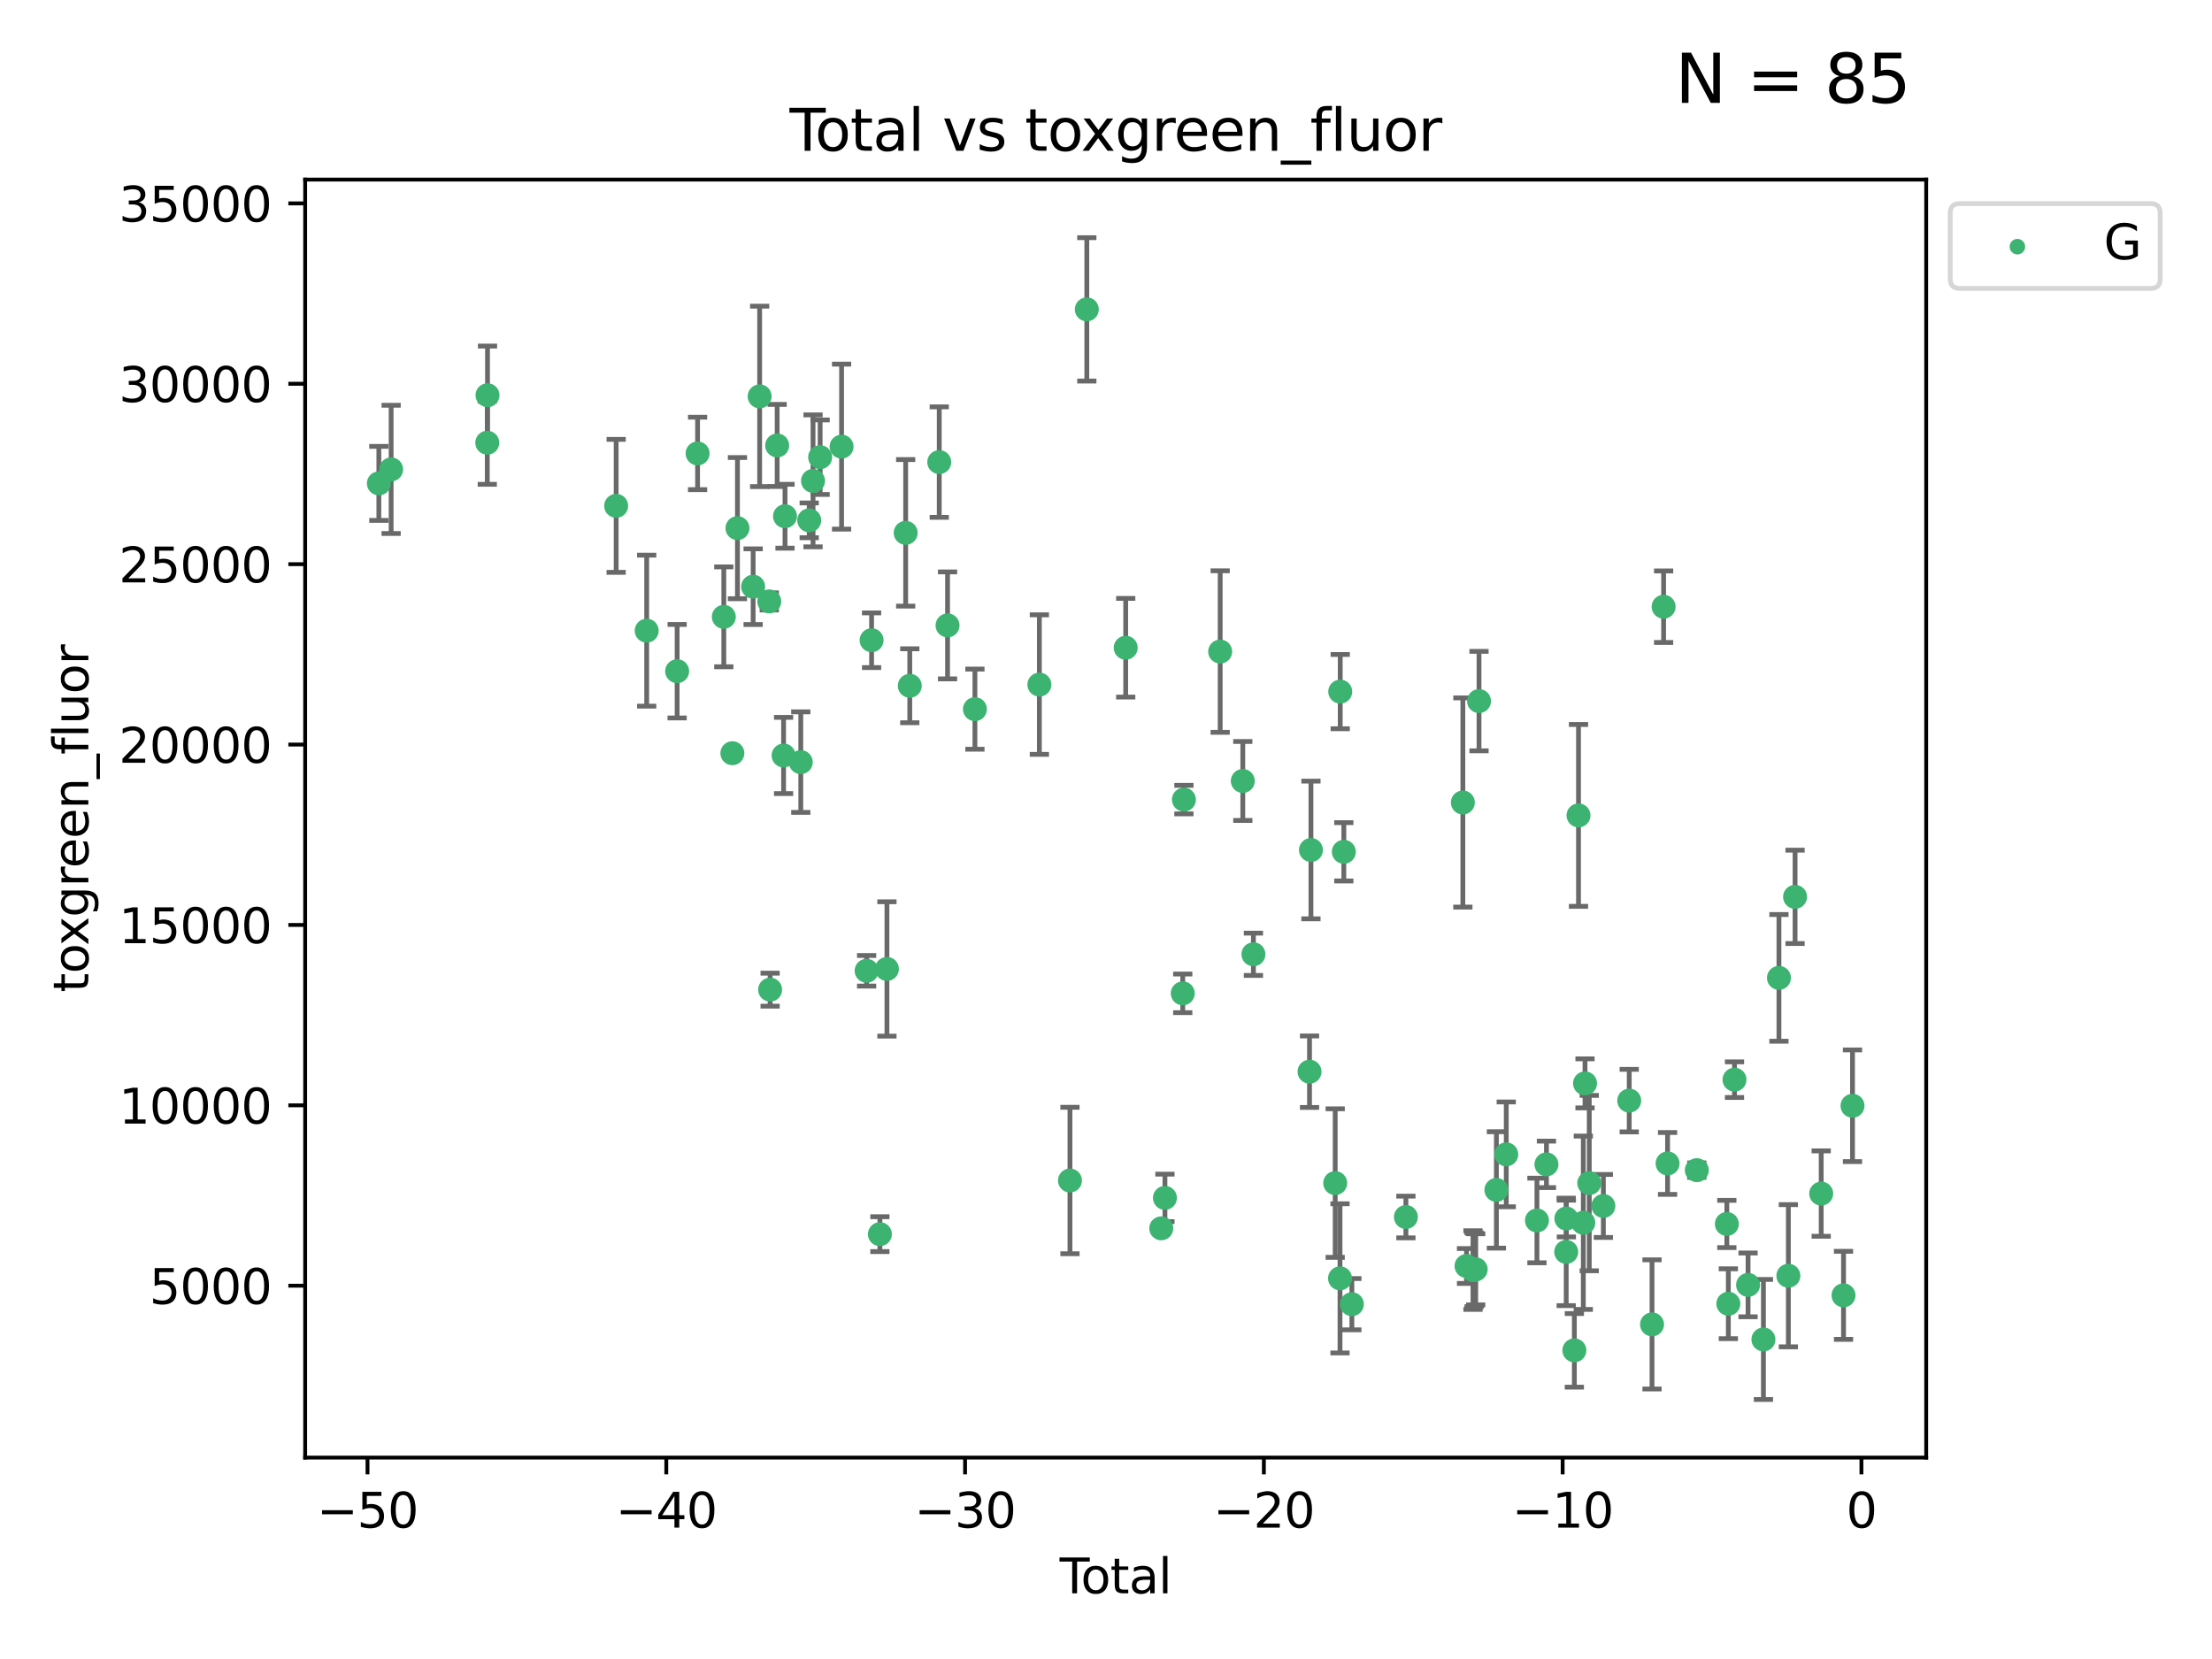 <?xml version="1.0" encoding="utf-8" standalone="no"?>
<!DOCTYPE svg PUBLIC "-//W3C//DTD SVG 1.1//EN"
  "http://www.w3.org/Graphics/SVG/1.1/DTD/svg11.dtd">
<svg xmlns:xlink="http://www.w3.org/1999/xlink" width="460.8pt" height="345.6pt" viewBox="0 0 460.8 345.6" xmlns="http://www.w3.org/2000/svg" version="1.1">
 <defs>
  <style type="text/css">*{stroke-linejoin: round; stroke-linecap: butt}</style>
 </defs>
 <g id="figure_1">
  <g id="patch_1">
   <path d="M 0 345.6 
L 460.8 345.6 
L 460.8 0 
L 0 0 
z
" style="fill: #ffffff"/>
  </g>
  <g id="axes_1">
   <g id="patch_2">
    <path d="M 63.571 303.64 
L 401.26 303.64 
L 401.26 37.411 
L 63.571 37.411 
z
" style="fill: #ffffff"/>
   </g>
   <g id="PathCollection_1">
    <defs>
     <path id="mc3a637df41" d="M 0 1.118 
C 0.297 1.118 0.581 1 0.791 0.791 
C 1 0.581 1.118 0.297 1.118 0 
C 1.118 -0.297 1 -0.581 0.791 -0.791 
C 0.581 -1 0.297 -1.118 0 -1.118 
C -0.297 -1.118 -0.581 -1 -0.791 -0.791 
C -1 -0.581 -1.118 -0.297 -1.118 0 
C -1.118 0.297 -1 0.581 -0.791 0.791 
C -0.581 1 -0.297 1.118 0 1.118 
z
" style="stroke: #3cb371"/>
    </defs>
    <g clip-path="url(#p426bea20bc)">
     <use xlink:href="#mc3a637df41" x="78.921" y="100.7" style="fill: #3cb371; stroke: #3cb371"/>
     <use xlink:href="#mc3a637df41" x="81.481" y="97.781" style="fill: #3cb371; stroke: #3cb371"/>
     <use xlink:href="#mc3a637df41" x="101.51" y="92.227" style="fill: #3cb371; stroke: #3cb371"/>
     <use xlink:href="#mc3a637df41" x="101.558" y="82.333" style="fill: #3cb371; stroke: #3cb371"/>
     <use xlink:href="#mc3a637df41" x="128.357" y="105.38" style="fill: #3cb371; stroke: #3cb371"/>
     <use xlink:href="#mc3a637df41" x="134.718" y="131.378" style="fill: #3cb371; stroke: #3cb371"/>
     <use xlink:href="#mc3a637df41" x="141.06" y="139.823" style="fill: #3cb371; stroke: #3cb371"/>
     <use xlink:href="#mc3a637df41" x="145.32" y="94.455" style="fill: #3cb371; stroke: #3cb371"/>
     <use xlink:href="#mc3a637df41" x="150.783" y="128.498" style="fill: #3cb371; stroke: #3cb371"/>
     <use xlink:href="#mc3a637df41" x="152.565" y="156.91" style="fill: #3cb371; stroke: #3cb371"/>
     <use xlink:href="#mc3a637df41" x="153.626" y="110.019" style="fill: #3cb371; stroke: #3cb371"/>
     <use xlink:href="#mc3a637df41" x="156.893" y="122.215" style="fill: #3cb371; stroke: #3cb371"/>
     <use xlink:href="#mc3a637df41" x="158.248" y="82.573" style="fill: #3cb371; stroke: #3cb371"/>
     <use xlink:href="#mc3a637df41" x="160.252" y="125.286" style="fill: #3cb371; stroke: #3cb371"/>
     <use xlink:href="#mc3a637df41" x="160.43" y="206.163" style="fill: #3cb371; stroke: #3cb371"/>
     <use xlink:href="#mc3a637df41" x="161.896" y="92.793" style="fill: #3cb371; stroke: #3cb371"/>
     <use xlink:href="#mc3a637df41" x="163.235" y="157.378" style="fill: #3cb371; stroke: #3cb371"/>
     <use xlink:href="#mc3a637df41" x="163.533" y="107.54" style="fill: #3cb371; stroke: #3cb371"/>
     <use xlink:href="#mc3a637df41" x="166.818" y="158.767" style="fill: #3cb371; stroke: #3cb371"/>
     <use xlink:href="#mc3a637df41" x="168.572" y="108.396" style="fill: #3cb371; stroke: #3cb371"/>
     <use xlink:href="#mc3a637df41" x="169.37" y="100.174" style="fill: #3cb371; stroke: #3cb371"/>
     <use xlink:href="#mc3a637df41" x="170.85" y="95.243" style="fill: #3cb371; stroke: #3cb371"/>
     <use xlink:href="#mc3a637df41" x="175.316" y="93.039" style="fill: #3cb371; stroke: #3cb371"/>
     <use xlink:href="#mc3a637df41" x="180.532" y="202.232" style="fill: #3cb371; stroke: #3cb371"/>
     <use xlink:href="#mc3a637df41" x="181.567" y="133.371" style="fill: #3cb371; stroke: #3cb371"/>
     <use xlink:href="#mc3a637df41" x="183.298" y="257.096" style="fill: #3cb371; stroke: #3cb371"/>
     <use xlink:href="#mc3a637df41" x="184.764" y="201.849" style="fill: #3cb371; stroke: #3cb371"/>
     <use xlink:href="#mc3a637df41" x="188.668" y="111.002" style="fill: #3cb371; stroke: #3cb371"/>
     <use xlink:href="#mc3a637df41" x="189.525" y="142.859" style="fill: #3cb371; stroke: #3cb371"/>
     <use xlink:href="#mc3a637df41" x="195.663" y="96.266" style="fill: #3cb371; stroke: #3cb371"/>
     <use xlink:href="#mc3a637df41" x="197.393" y="130.282" style="fill: #3cb371; stroke: #3cb371"/>
     <use xlink:href="#mc3a637df41" x="203.094" y="147.729" style="fill: #3cb371; stroke: #3cb371"/>
     <use xlink:href="#mc3a637df41" x="216.52" y="142.612" style="fill: #3cb371; stroke: #3cb371"/>
     <use xlink:href="#mc3a637df41" x="222.893" y="245.923" style="fill: #3cb371; stroke: #3cb371"/>
     <use xlink:href="#mc3a637df41" x="226.402" y="64.447" style="fill: #3cb371; stroke: #3cb371"/>
     <use xlink:href="#mc3a637df41" x="234.505" y="134.935" style="fill: #3cb371; stroke: #3cb371"/>
     <use xlink:href="#mc3a637df41" x="241.911" y="255.884" style="fill: #3cb371; stroke: #3cb371"/>
     <use xlink:href="#mc3a637df41" x="242.678" y="249.542" style="fill: #3cb371; stroke: #3cb371"/>
     <use xlink:href="#mc3a637df41" x="246.389" y="206.929" style="fill: #3cb371; stroke: #3cb371"/>
     <use xlink:href="#mc3a637df41" x="246.632" y="166.575" style="fill: #3cb371; stroke: #3cb371"/>
     <use xlink:href="#mc3a637df41" x="254.185" y="135.733" style="fill: #3cb371; stroke: #3cb371"/>
     <use xlink:href="#mc3a637df41" x="258.899" y="162.69" style="fill: #3cb371; stroke: #3cb371"/>
     <use xlink:href="#mc3a637df41" x="261.111" y="198.795" style="fill: #3cb371; stroke: #3cb371"/>
     <use xlink:href="#mc3a637df41" x="272.798" y="223.253" style="fill: #3cb371; stroke: #3cb371"/>
     <use xlink:href="#mc3a637df41" x="273.095" y="177.067" style="fill: #3cb371; stroke: #3cb371"/>
     <use xlink:href="#mc3a637df41" x="278.147" y="246.457" style="fill: #3cb371; stroke: #3cb371"/>
     <use xlink:href="#mc3a637df41" x="279.15" y="266.303" style="fill: #3cb371; stroke: #3cb371"/>
     <use xlink:href="#mc3a637df41" x="279.196" y="144.076" style="fill: #3cb371; stroke: #3cb371"/>
     <use xlink:href="#mc3a637df41" x="279.944" y="177.449" style="fill: #3cb371; stroke: #3cb371"/>
     <use xlink:href="#mc3a637df41" x="281.619" y="271.686" style="fill: #3cb371; stroke: #3cb371"/>
     <use xlink:href="#mc3a637df41" x="292.874" y="253.526" style="fill: #3cb371; stroke: #3cb371"/>
     <use xlink:href="#mc3a637df41" x="304.74" y="167.176" style="fill: #3cb371; stroke: #3cb371"/>
     <use xlink:href="#mc3a637df41" x="305.503" y="263.729" style="fill: #3cb371; stroke: #3cb371"/>
     <use xlink:href="#mc3a637df41" x="306.852" y="264.582" style="fill: #3cb371; stroke: #3cb371"/>
     <use xlink:href="#mc3a637df41" x="307.081" y="264.525" style="fill: #3cb371; stroke: #3cb371"/>
     <use xlink:href="#mc3a637df41" x="307.414" y="264.428" style="fill: #3cb371; stroke: #3cb371"/>
     <use xlink:href="#mc3a637df41" x="308.106" y="146.05" style="fill: #3cb371; stroke: #3cb371"/>
     <use xlink:href="#mc3a637df41" x="311.728" y="247.883" style="fill: #3cb371; stroke: #3cb371"/>
     <use xlink:href="#mc3a637df41" x="313.781" y="240.479" style="fill: #3cb371; stroke: #3cb371"/>
     <use xlink:href="#mc3a637df41" x="320.174" y="254.245" style="fill: #3cb371; stroke: #3cb371"/>
     <use xlink:href="#mc3a637df41" x="322.154" y="242.561" style="fill: #3cb371; stroke: #3cb371"/>
     <use xlink:href="#mc3a637df41" x="326.27" y="260.797" style="fill: #3cb371; stroke: #3cb371"/>
     <use xlink:href="#mc3a637df41" x="326.302" y="253.839" style="fill: #3cb371; stroke: #3cb371"/>
     <use xlink:href="#mc3a637df41" x="327.966" y="281.303" style="fill: #3cb371; stroke: #3cb371"/>
     <use xlink:href="#mc3a637df41" x="328.832" y="169.864" style="fill: #3cb371; stroke: #3cb371"/>
     <use xlink:href="#mc3a637df41" x="329.833" y="254.72" style="fill: #3cb371; stroke: #3cb371"/>
     <use xlink:href="#mc3a637df41" x="330.188" y="225.686" style="fill: #3cb371; stroke: #3cb371"/>
     <use xlink:href="#mc3a637df41" x="331.07" y="246.461" style="fill: #3cb371; stroke: #3cb371"/>
     <use xlink:href="#mc3a637df41" x="334.01" y="251.224" style="fill: #3cb371; stroke: #3cb371"/>
     <use xlink:href="#mc3a637df41" x="339.397" y="229.278" style="fill: #3cb371; stroke: #3cb371"/>
     <use xlink:href="#mc3a637df41" x="344.148" y="275.895" style="fill: #3cb371; stroke: #3cb371"/>
     <use xlink:href="#mc3a637df41" x="346.561" y="126.389" style="fill: #3cb371; stroke: #3cb371"/>
     <use xlink:href="#mc3a637df41" x="347.385" y="242.365" style="fill: #3cb371; stroke: #3cb371"/>
     <use xlink:href="#mc3a637df41" x="353.478" y="243.763" style="fill: #3cb371; stroke: #3cb371"/>
     <use xlink:href="#mc3a637df41" x="359.732" y="254.974" style="fill: #3cb371; stroke: #3cb371"/>
     <use xlink:href="#mc3a637df41" x="360.045" y="271.592" style="fill: #3cb371; stroke: #3cb371"/>
     <use xlink:href="#mc3a637df41" x="361.329" y="224.913" style="fill: #3cb371; stroke: #3cb371"/>
     <use xlink:href="#mc3a637df41" x="364.154" y="267.668" style="fill: #3cb371; stroke: #3cb371"/>
     <use xlink:href="#mc3a637df41" x="367.354" y="279.035" style="fill: #3cb371; stroke: #3cb371"/>
     <use xlink:href="#mc3a637df41" x="370.586" y="203.709" style="fill: #3cb371; stroke: #3cb371"/>
     <use xlink:href="#mc3a637df41" x="372.549" y="265.758" style="fill: #3cb371; stroke: #3cb371"/>
     <use xlink:href="#mc3a637df41" x="373.946" y="186.829" style="fill: #3cb371; stroke: #3cb371"/>
     <use xlink:href="#mc3a637df41" x="379.388" y="248.647" style="fill: #3cb371; stroke: #3cb371"/>
     <use xlink:href="#mc3a637df41" x="384.039" y="269.84" style="fill: #3cb371; stroke: #3cb371"/>
     <use xlink:href="#mc3a637df41" x="385.911" y="230.352" style="fill: #3cb371; stroke: #3cb371"/>
    </g>
   </g>
   <g id="matplotlib.axis_1">
    <g id="xtick_1">
     <g id="line2d_1">
      <defs>
       <path id="mc8324fa180" d="M 0 0 
L 0 3.5 
" style="stroke: #000000; stroke-width: 0.8"/>
      </defs>
      <g>
       <use xlink:href="#mc8324fa180" x="76.557" y="303.64" style="stroke: #000000; stroke-width: 0.8"/>
      </g>
     </g>
     <g id="text_1">
      <!-- −50 -->
      <g transform="translate(66.005 318.238)scale(0.1 -0.1)">
       <defs>
        <path id="DejaVuSans-2212" d="M 678 2272 
L 4684 2272 
L 4684 1741 
L 678 1741 
L 678 2272 
z
" transform="scale(0.016)"/>
        <path id="DejaVuSans-35" d="M 691 4666 
L 3169 4666 
L 3169 4134 
L 1269 4134 
L 1269 2991 
Q 1406 3038 1543 3061 
Q 1681 3084 1819 3084 
Q 2600 3084 3056 2656 
Q 3513 2228 3513 1497 
Q 3513 744 3044 326 
Q 2575 -91 1722 -91 
Q 1428 -91 1123 -41 
Q 819 9 494 109 
L 494 744 
Q 775 591 1075 516 
Q 1375 441 1709 441 
Q 2250 441 2565 725 
Q 2881 1009 2881 1497 
Q 2881 1984 2565 2268 
Q 2250 2553 1709 2553 
Q 1456 2553 1204 2497 
Q 953 2441 691 2322 
L 691 4666 
z
" transform="scale(0.016)"/>
        <path id="DejaVuSans-30" d="M 2034 4250 
Q 1547 4250 1301 3770 
Q 1056 3291 1056 2328 
Q 1056 1369 1301 889 
Q 1547 409 2034 409 
Q 2525 409 2770 889 
Q 3016 1369 3016 2328 
Q 3016 3291 2770 3770 
Q 2525 4250 2034 4250 
z
M 2034 4750 
Q 2819 4750 3233 4129 
Q 3647 3509 3647 2328 
Q 3647 1150 3233 529 
Q 2819 -91 2034 -91 
Q 1250 -91 836 529 
Q 422 1150 422 2328 
Q 422 3509 836 4129 
Q 1250 4750 2034 4750 
z
" transform="scale(0.016)"/>
       </defs>
       <use xlink:href="#DejaVuSans-2212"/>
       <use xlink:href="#DejaVuSans-35" x="83.789"/>
       <use xlink:href="#DejaVuSans-30" x="147.412"/>
      </g>
     </g>
    </g>
    <g id="xtick_2">
     <g id="line2d_2">
      <g>
       <use xlink:href="#mc8324fa180" x="138.8" y="303.64" style="stroke: #000000; stroke-width: 0.8"/>
      </g>
     </g>
     <g id="text_2">
      <!-- −40 -->
      <g transform="translate(128.248 318.238)scale(0.1 -0.1)">
       <defs>
        <path id="DejaVuSans-34" d="M 2419 4116 
L 825 1625 
L 2419 1625 
L 2419 4116 
z
M 2253 4666 
L 3047 4666 
L 3047 1625 
L 3713 1625 
L 3713 1100 
L 3047 1100 
L 3047 0 
L 2419 0 
L 2419 1100 
L 313 1100 
L 313 1709 
L 2253 4666 
z
" transform="scale(0.016)"/>
       </defs>
       <use xlink:href="#DejaVuSans-2212"/>
       <use xlink:href="#DejaVuSans-34" x="83.789"/>
       <use xlink:href="#DejaVuSans-30" x="147.412"/>
      </g>
     </g>
    </g>
    <g id="xtick_3">
     <g id="line2d_3">
      <g>
       <use xlink:href="#mc8324fa180" x="201.043" y="303.64" style="stroke: #000000; stroke-width: 0.8"/>
      </g>
     </g>
     <g id="text_3">
      <!-- −30 -->
      <g transform="translate(190.491 318.238)scale(0.1 -0.1)">
       <defs>
        <path id="DejaVuSans-33" d="M 2597 2516 
Q 3050 2419 3304 2112 
Q 3559 1806 3559 1356 
Q 3559 666 3084 287 
Q 2609 -91 1734 -91 
Q 1441 -91 1130 -33 
Q 819 25 488 141 
L 488 750 
Q 750 597 1062 519 
Q 1375 441 1716 441 
Q 2309 441 2620 675 
Q 2931 909 2931 1356 
Q 2931 1769 2642 2001 
Q 2353 2234 1838 2234 
L 1294 2234 
L 1294 2753 
L 1863 2753 
Q 2328 2753 2575 2939 
Q 2822 3125 2822 3475 
Q 2822 3834 2567 4026 
Q 2313 4219 1838 4219 
Q 1578 4219 1281 4162 
Q 984 4106 628 3988 
L 628 4550 
Q 988 4650 1302 4700 
Q 1616 4750 1894 4750 
Q 2613 4750 3031 4423 
Q 3450 4097 3450 3541 
Q 3450 3153 3228 2886 
Q 3006 2619 2597 2516 
z
" transform="scale(0.016)"/>
       </defs>
       <use xlink:href="#DejaVuSans-2212"/>
       <use xlink:href="#DejaVuSans-33" x="83.789"/>
       <use xlink:href="#DejaVuSans-30" x="147.412"/>
      </g>
     </g>
    </g>
    <g id="xtick_4">
     <g id="line2d_4">
      <g>
       <use xlink:href="#mc8324fa180" x="263.286" y="303.64" style="stroke: #000000; stroke-width: 0.8"/>
      </g>
     </g>
     <g id="text_4">
      <!-- −20 -->
      <g transform="translate(252.734 318.238)scale(0.1 -0.1)">
       <defs>
        <path id="DejaVuSans-32" d="M 1228 531 
L 3431 531 
L 3431 0 
L 469 0 
L 469 531 
Q 828 903 1448 1529 
Q 2069 2156 2228 2338 
Q 2531 2678 2651 2914 
Q 2772 3150 2772 3378 
Q 2772 3750 2511 3984 
Q 2250 4219 1831 4219 
Q 1534 4219 1204 4116 
Q 875 4013 500 3803 
L 500 4441 
Q 881 4594 1212 4672 
Q 1544 4750 1819 4750 
Q 2544 4750 2975 4387 
Q 3406 4025 3406 3419 
Q 3406 3131 3298 2873 
Q 3191 2616 2906 2266 
Q 2828 2175 2409 1742 
Q 1991 1309 1228 531 
z
" transform="scale(0.016)"/>
       </defs>
       <use xlink:href="#DejaVuSans-2212"/>
       <use xlink:href="#DejaVuSans-32" x="83.789"/>
       <use xlink:href="#DejaVuSans-30" x="147.412"/>
      </g>
     </g>
    </g>
    <g id="xtick_5">
     <g id="line2d_5">
      <g>
       <use xlink:href="#mc8324fa180" x="325.529" y="303.64" style="stroke: #000000; stroke-width: 0.8"/>
      </g>
     </g>
     <g id="text_5">
      <!-- −10 -->
      <g transform="translate(314.977 318.238)scale(0.1 -0.1)">
       <defs>
        <path id="DejaVuSans-31" d="M 794 531 
L 1825 531 
L 1825 4091 
L 703 3866 
L 703 4441 
L 1819 4666 
L 2450 4666 
L 2450 531 
L 3481 531 
L 3481 0 
L 794 0 
L 794 531 
z
" transform="scale(0.016)"/>
       </defs>
       <use xlink:href="#DejaVuSans-2212"/>
       <use xlink:href="#DejaVuSans-31" x="83.789"/>
       <use xlink:href="#DejaVuSans-30" x="147.412"/>
      </g>
     </g>
    </g>
    <g id="xtick_6">
     <g id="line2d_6">
      <g>
       <use xlink:href="#mc8324fa180" x="387.772" y="303.64" style="stroke: #000000; stroke-width: 0.8"/>
      </g>
     </g>
     <g id="text_6">
      <!-- 0 -->
      <g transform="translate(384.591 318.238)scale(0.1 -0.1)">
       <use xlink:href="#DejaVuSans-30"/>
      </g>
     </g>
    </g>
    <g id="text_7">
     <!-- Total -->
     <g transform="translate(220.739 331.917)scale(0.1 -0.1)">
      <defs>
       <path id="DejaVuSans-54" d="M -19 4666 
L 3928 4666 
L 3928 4134 
L 2272 4134 
L 2272 0 
L 1638 0 
L 1638 4134 
L -19 4134 
L -19 4666 
z
" transform="scale(0.016)"/>
       <path id="DejaVuSans-6f" d="M 1959 3097 
Q 1497 3097 1228 2736 
Q 959 2375 959 1747 
Q 959 1119 1226 758 
Q 1494 397 1959 397 
Q 2419 397 2687 759 
Q 2956 1122 2956 1747 
Q 2956 2369 2687 2733 
Q 2419 3097 1959 3097 
z
M 1959 3584 
Q 2709 3584 3137 3096 
Q 3566 2609 3566 1747 
Q 3566 888 3137 398 
Q 2709 -91 1959 -91 
Q 1206 -91 779 398 
Q 353 888 353 1747 
Q 353 2609 779 3096 
Q 1206 3584 1959 3584 
z
" transform="scale(0.016)"/>
       <path id="DejaVuSans-74" d="M 1172 4494 
L 1172 3500 
L 2356 3500 
L 2356 3053 
L 1172 3053 
L 1172 1153 
Q 1172 725 1289 603 
Q 1406 481 1766 481 
L 2356 481 
L 2356 0 
L 1766 0 
Q 1100 0 847 248 
Q 594 497 594 1153 
L 594 3053 
L 172 3053 
L 172 3500 
L 594 3500 
L 594 4494 
L 1172 4494 
z
" transform="scale(0.016)"/>
       <path id="DejaVuSans-61" d="M 2194 1759 
Q 1497 1759 1228 1600 
Q 959 1441 959 1056 
Q 959 750 1161 570 
Q 1363 391 1709 391 
Q 2188 391 2477 730 
Q 2766 1069 2766 1631 
L 2766 1759 
L 2194 1759 
z
M 3341 1997 
L 3341 0 
L 2766 0 
L 2766 531 
Q 2569 213 2275 61 
Q 1981 -91 1556 -91 
Q 1019 -91 701 211 
Q 384 513 384 1019 
Q 384 1609 779 1909 
Q 1175 2209 1959 2209 
L 2766 2209 
L 2766 2266 
Q 2766 2663 2505 2880 
Q 2244 3097 1772 3097 
Q 1472 3097 1187 3025 
Q 903 2953 641 2809 
L 641 3341 
Q 956 3463 1253 3523 
Q 1550 3584 1831 3584 
Q 2591 3584 2966 3190 
Q 3341 2797 3341 1997 
z
" transform="scale(0.016)"/>
       <path id="DejaVuSans-6c" d="M 603 4863 
L 1178 4863 
L 1178 0 
L 603 0 
L 603 4863 
z
" transform="scale(0.016)"/>
      </defs>
      <use xlink:href="#DejaVuSans-54"/>
      <use xlink:href="#DejaVuSans-6f" x="44.084"/>
      <use xlink:href="#DejaVuSans-74" x="105.266"/>
      <use xlink:href="#DejaVuSans-61" x="144.475"/>
      <use xlink:href="#DejaVuSans-6c" x="205.754"/>
     </g>
    </g>
   </g>
   <g id="matplotlib.axis_2">
    <g id="ytick_1">
     <g id="line2d_7">
      <defs>
       <path id="m0cb2221e38" d="M 0 0 
L -3.5 0 
" style="stroke: #000000; stroke-width: 0.8"/>
      </defs>
      <g>
       <use xlink:href="#m0cb2221e38" x="63.571" y="267.836" style="stroke: #000000; stroke-width: 0.8"/>
      </g>
     </g>
     <g id="text_8">
      <!-- 5000 -->
      <g transform="translate(31.121 271.635)scale(0.1 -0.1)">
       <use xlink:href="#DejaVuSans-35"/>
       <use xlink:href="#DejaVuSans-30" x="63.623"/>
       <use xlink:href="#DejaVuSans-30" x="127.246"/>
       <use xlink:href="#DejaVuSans-30" x="190.869"/>
      </g>
     </g>
    </g>
    <g id="ytick_2">
     <g id="line2d_8">
      <g>
       <use xlink:href="#m0cb2221e38" x="63.571" y="230.258" style="stroke: #000000; stroke-width: 0.8"/>
      </g>
     </g>
     <g id="text_9">
      <!-- 10000 -->
      <g transform="translate(24.759 234.057)scale(0.1 -0.1)">
       <use xlink:href="#DejaVuSans-31"/>
       <use xlink:href="#DejaVuSans-30" x="63.623"/>
       <use xlink:href="#DejaVuSans-30" x="127.246"/>
       <use xlink:href="#DejaVuSans-30" x="190.869"/>
       <use xlink:href="#DejaVuSans-30" x="254.492"/>
      </g>
     </g>
    </g>
    <g id="ytick_3">
     <g id="line2d_9">
      <g>
       <use xlink:href="#m0cb2221e38" x="63.571" y="192.68" style="stroke: #000000; stroke-width: 0.8"/>
      </g>
     </g>
     <g id="text_10">
      <!-- 15000 -->
      <g transform="translate(24.759 196.48)scale(0.1 -0.1)">
       <use xlink:href="#DejaVuSans-31"/>
       <use xlink:href="#DejaVuSans-35" x="63.623"/>
       <use xlink:href="#DejaVuSans-30" x="127.246"/>
       <use xlink:href="#DejaVuSans-30" x="190.869"/>
       <use xlink:href="#DejaVuSans-30" x="254.492"/>
      </g>
     </g>
    </g>
    <g id="ytick_4">
     <g id="line2d_10">
      <g>
       <use xlink:href="#m0cb2221e38" x="63.571" y="155.102" style="stroke: #000000; stroke-width: 0.8"/>
      </g>
     </g>
     <g id="text_11">
      <!-- 20000 -->
      <g transform="translate(24.759 158.902)scale(0.1 -0.1)">
       <use xlink:href="#DejaVuSans-32"/>
       <use xlink:href="#DejaVuSans-30" x="63.623"/>
       <use xlink:href="#DejaVuSans-30" x="127.246"/>
       <use xlink:href="#DejaVuSans-30" x="190.869"/>
       <use xlink:href="#DejaVuSans-30" x="254.492"/>
      </g>
     </g>
    </g>
    <g id="ytick_5">
     <g id="line2d_11">
      <g>
       <use xlink:href="#m0cb2221e38" x="63.571" y="117.524" style="stroke: #000000; stroke-width: 0.8"/>
      </g>
     </g>
     <g id="text_12">
      <!-- 25000 -->
      <g transform="translate(24.759 121.324)scale(0.1 -0.1)">
       <use xlink:href="#DejaVuSans-32"/>
       <use xlink:href="#DejaVuSans-35" x="63.623"/>
       <use xlink:href="#DejaVuSans-30" x="127.246"/>
       <use xlink:href="#DejaVuSans-30" x="190.869"/>
       <use xlink:href="#DejaVuSans-30" x="254.492"/>
      </g>
     </g>
    </g>
    <g id="ytick_6">
     <g id="line2d_12">
      <g>
       <use xlink:href="#m0cb2221e38" x="63.571" y="79.946" style="stroke: #000000; stroke-width: 0.8"/>
      </g>
     </g>
     <g id="text_13">
      <!-- 30000 -->
      <g transform="translate(24.759 83.746)scale(0.1 -0.1)">
       <use xlink:href="#DejaVuSans-33"/>
       <use xlink:href="#DejaVuSans-30" x="63.623"/>
       <use xlink:href="#DejaVuSans-30" x="127.246"/>
       <use xlink:href="#DejaVuSans-30" x="190.869"/>
       <use xlink:href="#DejaVuSans-30" x="254.492"/>
      </g>
     </g>
    </g>
    <g id="ytick_7">
     <g id="line2d_13">
      <g>
       <use xlink:href="#m0cb2221e38" x="63.571" y="42.369" style="stroke: #000000; stroke-width: 0.8"/>
      </g>
     </g>
     <g id="text_14">
      <!-- 35000 -->
      <g transform="translate(24.759 46.168)scale(0.1 -0.1)">
       <use xlink:href="#DejaVuSans-33"/>
       <use xlink:href="#DejaVuSans-35" x="63.623"/>
       <use xlink:href="#DejaVuSans-30" x="127.246"/>
       <use xlink:href="#DejaVuSans-30" x="190.869"/>
       <use xlink:href="#DejaVuSans-30" x="254.492"/>
      </g>
     </g>
    </g>
    <g id="text_15">
     <!-- toxgreen_fluor -->
     <g transform="translate(18.401 206.72)rotate(-90)scale(0.1 -0.1)">
      <defs>
       <path id="DejaVuSans-78" d="M 3513 3500 
L 2247 1797 
L 3578 0 
L 2900 0 
L 1881 1375 
L 863 0 
L 184 0 
L 1544 1831 
L 300 3500 
L 978 3500 
L 1906 2253 
L 2834 3500 
L 3513 3500 
z
" transform="scale(0.016)"/>
       <path id="DejaVuSans-67" d="M 2906 1791 
Q 2906 2416 2648 2759 
Q 2391 3103 1925 3103 
Q 1463 3103 1205 2759 
Q 947 2416 947 1791 
Q 947 1169 1205 825 
Q 1463 481 1925 481 
Q 2391 481 2648 825 
Q 2906 1169 2906 1791 
z
M 3481 434 
Q 3481 -459 3084 -895 
Q 2688 -1331 1869 -1331 
Q 1566 -1331 1297 -1286 
Q 1028 -1241 775 -1147 
L 775 -588 
Q 1028 -725 1275 -790 
Q 1522 -856 1778 -856 
Q 2344 -856 2625 -561 
Q 2906 -266 2906 331 
L 2906 616 
Q 2728 306 2450 153 
Q 2172 0 1784 0 
Q 1141 0 747 490 
Q 353 981 353 1791 
Q 353 2603 747 3093 
Q 1141 3584 1784 3584 
Q 2172 3584 2450 3431 
Q 2728 3278 2906 2969 
L 2906 3500 
L 3481 3500 
L 3481 434 
z
" transform="scale(0.016)"/>
       <path id="DejaVuSans-72" d="M 2631 2963 
Q 2534 3019 2420 3045 
Q 2306 3072 2169 3072 
Q 1681 3072 1420 2755 
Q 1159 2438 1159 1844 
L 1159 0 
L 581 0 
L 581 3500 
L 1159 3500 
L 1159 2956 
Q 1341 3275 1631 3429 
Q 1922 3584 2338 3584 
Q 2397 3584 2469 3576 
Q 2541 3569 2628 3553 
L 2631 2963 
z
" transform="scale(0.016)"/>
       <path id="DejaVuSans-65" d="M 3597 1894 
L 3597 1613 
L 953 1613 
Q 991 1019 1311 708 
Q 1631 397 2203 397 
Q 2534 397 2845 478 
Q 3156 559 3463 722 
L 3463 178 
Q 3153 47 2828 -22 
Q 2503 -91 2169 -91 
Q 1331 -91 842 396 
Q 353 884 353 1716 
Q 353 2575 817 3079 
Q 1281 3584 2069 3584 
Q 2775 3584 3186 3129 
Q 3597 2675 3597 1894 
z
M 3022 2063 
Q 3016 2534 2758 2815 
Q 2500 3097 2075 3097 
Q 1594 3097 1305 2825 
Q 1016 2553 972 2059 
L 3022 2063 
z
" transform="scale(0.016)"/>
       <path id="DejaVuSans-6e" d="M 3513 2113 
L 3513 0 
L 2938 0 
L 2938 2094 
Q 2938 2591 2744 2837 
Q 2550 3084 2163 3084 
Q 1697 3084 1428 2787 
Q 1159 2491 1159 1978 
L 1159 0 
L 581 0 
L 581 3500 
L 1159 3500 
L 1159 2956 
Q 1366 3272 1645 3428 
Q 1925 3584 2291 3584 
Q 2894 3584 3203 3211 
Q 3513 2838 3513 2113 
z
" transform="scale(0.016)"/>
       <path id="DejaVuSans-5f" d="M 3263 -1063 
L 3263 -1509 
L -63 -1509 
L -63 -1063 
L 3263 -1063 
z
" transform="scale(0.016)"/>
       <path id="DejaVuSans-66" d="M 2375 4863 
L 2375 4384 
L 1825 4384 
Q 1516 4384 1395 4259 
Q 1275 4134 1275 3809 
L 1275 3500 
L 2222 3500 
L 2222 3053 
L 1275 3053 
L 1275 0 
L 697 0 
L 697 3053 
L 147 3053 
L 147 3500 
L 697 3500 
L 697 3744 
Q 697 4328 969 4595 
Q 1241 4863 1831 4863 
L 2375 4863 
z
" transform="scale(0.016)"/>
       <path id="DejaVuSans-75" d="M 544 1381 
L 544 3500 
L 1119 3500 
L 1119 1403 
Q 1119 906 1312 657 
Q 1506 409 1894 409 
Q 2359 409 2629 706 
Q 2900 1003 2900 1516 
L 2900 3500 
L 3475 3500 
L 3475 0 
L 2900 0 
L 2900 538 
Q 2691 219 2414 64 
Q 2138 -91 1772 -91 
Q 1169 -91 856 284 
Q 544 659 544 1381 
z
M 1991 3584 
L 1991 3584 
z
" transform="scale(0.016)"/>
      </defs>
      <use xlink:href="#DejaVuSans-74"/>
      <use xlink:href="#DejaVuSans-6f" x="39.209"/>
      <use xlink:href="#DejaVuSans-78" x="97.266"/>
      <use xlink:href="#DejaVuSans-67" x="156.445"/>
      <use xlink:href="#DejaVuSans-72" x="219.922"/>
      <use xlink:href="#DejaVuSans-65" x="258.785"/>
      <use xlink:href="#DejaVuSans-65" x="320.309"/>
      <use xlink:href="#DejaVuSans-6e" x="381.832"/>
      <use xlink:href="#DejaVuSans-5f" x="445.211"/>
      <use xlink:href="#DejaVuSans-66" x="495.211"/>
      <use xlink:href="#DejaVuSans-6c" x="530.416"/>
      <use xlink:href="#DejaVuSans-75" x="558.199"/>
      <use xlink:href="#DejaVuSans-6f" x="621.578"/>
      <use xlink:href="#DejaVuSans-72" x="682.76"/>
     </g>
    </g>
   </g>
   <g id="LineCollection_1">
    <path d="M 78.921 108.412 
L 78.921 92.988 
" clip-path="url(#p426bea20bc)" style="fill: none; stroke: #696969"/>
    <path d="M 81.481 111.142 
L 81.481 84.421 
" clip-path="url(#p426bea20bc)" style="fill: none; stroke: #696969"/>
    <path d="M 101.51 100.89 
L 101.51 83.564 
" clip-path="url(#p426bea20bc)" style="fill: none; stroke: #696969"/>
    <path d="M 101.558 92.573 
L 101.558 72.093 
" clip-path="url(#p426bea20bc)" style="fill: none; stroke: #696969"/>
    <path d="M 128.357 119.23 
L 128.357 91.529 
" clip-path="url(#p426bea20bc)" style="fill: none; stroke: #696969"/>
    <path d="M 134.718 147.106 
L 134.718 115.649 
" clip-path="url(#p426bea20bc)" style="fill: none; stroke: #696969"/>
    <path d="M 141.06 149.561 
L 141.06 130.085 
" clip-path="url(#p426bea20bc)" style="fill: none; stroke: #696969"/>
    <path d="M 145.32 102.002 
L 145.32 86.909 
" clip-path="url(#p426bea20bc)" style="fill: none; stroke: #696969"/>
    <path d="M 150.783 138.903 
L 150.783 118.094 
" clip-path="url(#p426bea20bc)" style="fill: none; stroke: #696969"/>
    <path d="M 152.565 157.472 
L 152.565 156.347 
" clip-path="url(#p426bea20bc)" style="fill: none; stroke: #696969"/>
    <path d="M 153.626 124.723 
L 153.626 95.314 
" clip-path="url(#p426bea20bc)" style="fill: none; stroke: #696969"/>
    <path d="M 156.893 130.099 
L 156.893 114.331 
" clip-path="url(#p426bea20bc)" style="fill: none; stroke: #696969"/>
    <path d="M 158.248 101.364 
L 158.248 63.781 
" clip-path="url(#p426bea20bc)" style="fill: none; stroke: #696969"/>
    <path d="M 160.252 127.072 
L 160.252 123.499 
" clip-path="url(#p426bea20bc)" style="fill: none; stroke: #696969"/>
    <path d="M 160.43 209.601 
L 160.43 202.726 
" clip-path="url(#p426bea20bc)" style="fill: none; stroke: #696969"/>
    <path d="M 161.896 101.339 
L 161.896 84.247 
" clip-path="url(#p426bea20bc)" style="fill: none; stroke: #696969"/>
    <path d="M 163.235 165.318 
L 163.235 149.438 
" clip-path="url(#p426bea20bc)" style="fill: none; stroke: #696969"/>
    <path d="M 163.533 114.193 
L 163.533 100.887 
" clip-path="url(#p426bea20bc)" style="fill: none; stroke: #696969"/>
    <path d="M 166.818 169.24 
L 166.818 148.293 
" clip-path="url(#p426bea20bc)" style="fill: none; stroke: #696969"/>
    <path d="M 168.572 112.016 
L 168.572 104.776 
" clip-path="url(#p426bea20bc)" style="fill: none; stroke: #696969"/>
    <path d="M 169.37 113.918 
L 169.37 86.43 
" clip-path="url(#p426bea20bc)" style="fill: none; stroke: #696969"/>
    <path d="M 170.85 103.005 
L 170.85 87.481 
" clip-path="url(#p426bea20bc)" style="fill: none; stroke: #696969"/>
    <path d="M 175.316 110.224 
L 175.316 75.854 
" clip-path="url(#p426bea20bc)" style="fill: none; stroke: #696969"/>
    <path d="M 180.532 205.417 
L 180.532 199.048 
" clip-path="url(#p426bea20bc)" style="fill: none; stroke: #696969"/>
    <path d="M 181.567 139.066 
L 181.567 127.675 
" clip-path="url(#p426bea20bc)" style="fill: none; stroke: #696969"/>
    <path d="M 183.298 260.726 
L 183.298 253.466 
" clip-path="url(#p426bea20bc)" style="fill: none; stroke: #696969"/>
    <path d="M 184.764 215.843 
L 184.764 187.856 
" clip-path="url(#p426bea20bc)" style="fill: none; stroke: #696969"/>
    <path d="M 188.668 126.269 
L 188.668 95.735 
" clip-path="url(#p426bea20bc)" style="fill: none; stroke: #696969"/>
    <path d="M 189.525 150.561 
L 189.525 135.157 
" clip-path="url(#p426bea20bc)" style="fill: none; stroke: #696969"/>
    <path d="M 195.663 107.771 
L 195.663 84.76 
" clip-path="url(#p426bea20bc)" style="fill: none; stroke: #696969"/>
    <path d="M 197.393 141.421 
L 197.393 119.142 
" clip-path="url(#p426bea20bc)" style="fill: none; stroke: #696969"/>
    <path d="M 203.094 156.078 
L 203.094 139.381 
" clip-path="url(#p426bea20bc)" style="fill: none; stroke: #696969"/>
    <path d="M 216.52 157.145 
L 216.52 128.079 
" clip-path="url(#p426bea20bc)" style="fill: none; stroke: #696969"/>
    <path d="M 222.893 261.173 
L 222.893 230.672 
" clip-path="url(#p426bea20bc)" style="fill: none; stroke: #696969"/>
    <path d="M 226.402 79.381 
L 226.402 49.513 
" clip-path="url(#p426bea20bc)" style="fill: none; stroke: #696969"/>
    <path d="M 234.505 145.216 
L 234.505 124.653 
" clip-path="url(#p426bea20bc)" style="fill: none; stroke: #696969"/>
    <path d="M 241.911 256.833 
L 241.911 254.936 
" clip-path="url(#p426bea20bc)" style="fill: none; stroke: #696969"/>
    <path d="M 242.678 254.487 
L 242.678 244.597 
" clip-path="url(#p426bea20bc)" style="fill: none; stroke: #696969"/>
    <path d="M 246.389 210.953 
L 246.389 202.906 
" clip-path="url(#p426bea20bc)" style="fill: none; stroke: #696969"/>
    <path d="M 246.632 169.546 
L 246.632 163.604 
" clip-path="url(#p426bea20bc)" style="fill: none; stroke: #696969"/>
    <path d="M 254.185 152.556 
L 254.185 118.909 
" clip-path="url(#p426bea20bc)" style="fill: none; stroke: #696969"/>
    <path d="M 258.899 170.916 
L 258.899 154.464 
" clip-path="url(#p426bea20bc)" style="fill: none; stroke: #696969"/>
    <path d="M 261.111 203.197 
L 261.111 194.392 
" clip-path="url(#p426bea20bc)" style="fill: none; stroke: #696969"/>
    <path d="M 272.798 230.698 
L 272.798 215.808 
" clip-path="url(#p426bea20bc)" style="fill: none; stroke: #696969"/>
    <path d="M 273.095 191.41 
L 273.095 162.723 
" clip-path="url(#p426bea20bc)" style="fill: none; stroke: #696969"/>
    <path d="M 278.147 261.93 
L 278.147 230.984 
" clip-path="url(#p426bea20bc)" style="fill: none; stroke: #696969"/>
    <path d="M 279.15 281.841 
L 279.15 250.765 
" clip-path="url(#p426bea20bc)" style="fill: none; stroke: #696969"/>
    <path d="M 279.196 151.812 
L 279.196 136.34 
" clip-path="url(#p426bea20bc)" style="fill: none; stroke: #696969"/>
    <path d="M 279.944 183.522 
L 279.944 171.376 
" clip-path="url(#p426bea20bc)" style="fill: none; stroke: #696969"/>
    <path d="M 281.619 277.026 
L 281.619 266.346 
" clip-path="url(#p426bea20bc)" style="fill: none; stroke: #696969"/>
    <path d="M 292.874 257.866 
L 292.874 249.186 
" clip-path="url(#p426bea20bc)" style="fill: none; stroke: #696969"/>
    <path d="M 304.74 188.966 
L 304.74 145.385 
" clip-path="url(#p426bea20bc)" style="fill: none; stroke: #696969"/>
    <path d="M 305.503 267.364 
L 305.503 260.094 
" clip-path="url(#p426bea20bc)" style="fill: none; stroke: #696969"/>
    <path d="M 306.852 272.775 
L 306.852 256.389 
" clip-path="url(#p426bea20bc)" style="fill: none; stroke: #696969"/>
    <path d="M 307.081 272.208 
L 307.081 256.842 
" clip-path="url(#p426bea20bc)" style="fill: none; stroke: #696969"/>
    <path d="M 307.414 271.837 
L 307.414 257.019 
" clip-path="url(#p426bea20bc)" style="fill: none; stroke: #696969"/>
    <path d="M 308.106 156.409 
L 308.106 135.691 
" clip-path="url(#p426bea20bc)" style="fill: none; stroke: #696969"/>
    <path d="M 311.728 260.009 
L 311.728 235.758 
" clip-path="url(#p426bea20bc)" style="fill: none; stroke: #696969"/>
    <path d="M 313.781 251.397 
L 313.781 229.562 
" clip-path="url(#p426bea20bc)" style="fill: none; stroke: #696969"/>
    <path d="M 320.174 263.06 
L 320.174 245.431 
" clip-path="url(#p426bea20bc)" style="fill: none; stroke: #696969"/>
    <path d="M 322.154 247.404 
L 322.154 237.718 
" clip-path="url(#p426bea20bc)" style="fill: none; stroke: #696969"/>
    <path d="M 326.27 271.987 
L 326.27 249.607 
" clip-path="url(#p426bea20bc)" style="fill: none; stroke: #696969"/>
    <path d="M 326.302 257.669 
L 326.302 250.01 
" clip-path="url(#p426bea20bc)" style="fill: none; stroke: #696969"/>
    <path d="M 327.966 288.973 
L 327.966 273.633 
" clip-path="url(#p426bea20bc)" style="fill: none; stroke: #696969"/>
    <path d="M 328.832 188.806 
L 328.832 150.923 
" clip-path="url(#p426bea20bc)" style="fill: none; stroke: #696969"/>
    <path d="M 329.833 272.774 
L 329.833 236.667 
" clip-path="url(#p426bea20bc)" style="fill: none; stroke: #696969"/>
    <path d="M 330.188 230.794 
L 330.188 220.579 
" clip-path="url(#p426bea20bc)" style="fill: none; stroke: #696969"/>
    <path d="M 331.07 264.728 
L 331.07 228.194 
" clip-path="url(#p426bea20bc)" style="fill: none; stroke: #696969"/>
    <path d="M 334.01 257.787 
L 334.01 244.661 
" clip-path="url(#p426bea20bc)" style="fill: none; stroke: #696969"/>
    <path d="M 339.397 235.793 
L 339.397 222.764 
" clip-path="url(#p426bea20bc)" style="fill: none; stroke: #696969"/>
    <path d="M 344.148 289.353 
L 344.148 262.437 
" clip-path="url(#p426bea20bc)" style="fill: none; stroke: #696969"/>
    <path d="M 346.561 133.842 
L 346.561 118.936 
" clip-path="url(#p426bea20bc)" style="fill: none; stroke: #696969"/>
    <path d="M 347.385 248.81 
L 347.385 235.92 
" clip-path="url(#p426bea20bc)" style="fill: none; stroke: #696969"/>
    <path d="M 353.478 245.269 
L 353.478 242.256 
" clip-path="url(#p426bea20bc)" style="fill: none; stroke: #696969"/>
    <path d="M 359.732 259.895 
L 359.732 250.053 
" clip-path="url(#p426bea20bc)" style="fill: none; stroke: #696969"/>
    <path d="M 360.045 278.87 
L 360.045 264.314 
" clip-path="url(#p426bea20bc)" style="fill: none; stroke: #696969"/>
    <path d="M 361.329 228.626 
L 361.329 221.201 
" clip-path="url(#p426bea20bc)" style="fill: none; stroke: #696969"/>
    <path d="M 364.154 274.315 
L 364.154 261.022 
" clip-path="url(#p426bea20bc)" style="fill: none; stroke: #696969"/>
    <path d="M 367.354 291.539 
L 367.354 266.532 
" clip-path="url(#p426bea20bc)" style="fill: none; stroke: #696969"/>
    <path d="M 370.586 216.907 
L 370.586 190.512 
" clip-path="url(#p426bea20bc)" style="fill: none; stroke: #696969"/>
    <path d="M 372.549 280.572 
L 372.549 250.944 
" clip-path="url(#p426bea20bc)" style="fill: none; stroke: #696969"/>
    <path d="M 373.946 196.552 
L 373.946 177.107 
" clip-path="url(#p426bea20bc)" style="fill: none; stroke: #696969"/>
    <path d="M 379.388 257.542 
L 379.388 239.752 
" clip-path="url(#p426bea20bc)" style="fill: none; stroke: #696969"/>
    <path d="M 384.039 279.01 
L 384.039 260.671 
" clip-path="url(#p426bea20bc)" style="fill: none; stroke: #696969"/>
    <path d="M 385.911 241.982 
L 385.911 218.722 
" clip-path="url(#p426bea20bc)" style="fill: none; stroke: #696969"/>
   </g>
   <g id="line2d_14">
    <defs>
     <path id="maef174501e" d="M 2 0 
L -2 -0 
" style="stroke: #696969"/>
    </defs>
    <g clip-path="url(#p426bea20bc)">
     <use xlink:href="#maef174501e" x="78.921" y="108.412" style="fill: #696969; stroke: #696969"/>
     <use xlink:href="#maef174501e" x="81.481" y="111.142" style="fill: #696969; stroke: #696969"/>
     <use xlink:href="#maef174501e" x="101.51" y="100.89" style="fill: #696969; stroke: #696969"/>
     <use xlink:href="#maef174501e" x="101.558" y="92.573" style="fill: #696969; stroke: #696969"/>
     <use xlink:href="#maef174501e" x="128.357" y="119.23" style="fill: #696969; stroke: #696969"/>
     <use xlink:href="#maef174501e" x="134.718" y="147.106" style="fill: #696969; stroke: #696969"/>
     <use xlink:href="#maef174501e" x="141.06" y="149.561" style="fill: #696969; stroke: #696969"/>
     <use xlink:href="#maef174501e" x="145.32" y="102.002" style="fill: #696969; stroke: #696969"/>
     <use xlink:href="#maef174501e" x="150.783" y="138.903" style="fill: #696969; stroke: #696969"/>
     <use xlink:href="#maef174501e" x="152.565" y="157.472" style="fill: #696969; stroke: #696969"/>
     <use xlink:href="#maef174501e" x="153.626" y="124.723" style="fill: #696969; stroke: #696969"/>
     <use xlink:href="#maef174501e" x="156.893" y="130.099" style="fill: #696969; stroke: #696969"/>
     <use xlink:href="#maef174501e" x="158.248" y="101.364" style="fill: #696969; stroke: #696969"/>
     <use xlink:href="#maef174501e" x="160.252" y="127.072" style="fill: #696969; stroke: #696969"/>
     <use xlink:href="#maef174501e" x="160.43" y="209.601" style="fill: #696969; stroke: #696969"/>
     <use xlink:href="#maef174501e" x="161.896" y="101.339" style="fill: #696969; stroke: #696969"/>
     <use xlink:href="#maef174501e" x="163.235" y="165.318" style="fill: #696969; stroke: #696969"/>
     <use xlink:href="#maef174501e" x="163.533" y="114.193" style="fill: #696969; stroke: #696969"/>
     <use xlink:href="#maef174501e" x="166.818" y="169.24" style="fill: #696969; stroke: #696969"/>
     <use xlink:href="#maef174501e" x="168.572" y="112.016" style="fill: #696969; stroke: #696969"/>
     <use xlink:href="#maef174501e" x="169.37" y="113.918" style="fill: #696969; stroke: #696969"/>
     <use xlink:href="#maef174501e" x="170.85" y="103.005" style="fill: #696969; stroke: #696969"/>
     <use xlink:href="#maef174501e" x="175.316" y="110.224" style="fill: #696969; stroke: #696969"/>
     <use xlink:href="#maef174501e" x="180.532" y="205.417" style="fill: #696969; stroke: #696969"/>
     <use xlink:href="#maef174501e" x="181.567" y="139.066" style="fill: #696969; stroke: #696969"/>
     <use xlink:href="#maef174501e" x="183.298" y="260.726" style="fill: #696969; stroke: #696969"/>
     <use xlink:href="#maef174501e" x="184.764" y="215.843" style="fill: #696969; stroke: #696969"/>
     <use xlink:href="#maef174501e" x="188.668" y="126.269" style="fill: #696969; stroke: #696969"/>
     <use xlink:href="#maef174501e" x="189.525" y="150.561" style="fill: #696969; stroke: #696969"/>
     <use xlink:href="#maef174501e" x="195.663" y="107.771" style="fill: #696969; stroke: #696969"/>
     <use xlink:href="#maef174501e" x="197.393" y="141.421" style="fill: #696969; stroke: #696969"/>
     <use xlink:href="#maef174501e" x="203.094" y="156.078" style="fill: #696969; stroke: #696969"/>
     <use xlink:href="#maef174501e" x="216.52" y="157.145" style="fill: #696969; stroke: #696969"/>
     <use xlink:href="#maef174501e" x="222.893" y="261.173" style="fill: #696969; stroke: #696969"/>
     <use xlink:href="#maef174501e" x="226.402" y="79.381" style="fill: #696969; stroke: #696969"/>
     <use xlink:href="#maef174501e" x="234.505" y="145.216" style="fill: #696969; stroke: #696969"/>
     <use xlink:href="#maef174501e" x="241.911" y="256.833" style="fill: #696969; stroke: #696969"/>
     <use xlink:href="#maef174501e" x="242.678" y="254.487" style="fill: #696969; stroke: #696969"/>
     <use xlink:href="#maef174501e" x="246.389" y="210.953" style="fill: #696969; stroke: #696969"/>
     <use xlink:href="#maef174501e" x="246.632" y="169.546" style="fill: #696969; stroke: #696969"/>
     <use xlink:href="#maef174501e" x="254.185" y="152.556" style="fill: #696969; stroke: #696969"/>
     <use xlink:href="#maef174501e" x="258.899" y="170.916" style="fill: #696969; stroke: #696969"/>
     <use xlink:href="#maef174501e" x="261.111" y="203.197" style="fill: #696969; stroke: #696969"/>
     <use xlink:href="#maef174501e" x="272.798" y="230.698" style="fill: #696969; stroke: #696969"/>
     <use xlink:href="#maef174501e" x="273.095" y="191.41" style="fill: #696969; stroke: #696969"/>
     <use xlink:href="#maef174501e" x="278.147" y="261.93" style="fill: #696969; stroke: #696969"/>
     <use xlink:href="#maef174501e" x="279.15" y="281.841" style="fill: #696969; stroke: #696969"/>
     <use xlink:href="#maef174501e" x="279.196" y="151.812" style="fill: #696969; stroke: #696969"/>
     <use xlink:href="#maef174501e" x="279.944" y="183.522" style="fill: #696969; stroke: #696969"/>
     <use xlink:href="#maef174501e" x="281.619" y="277.026" style="fill: #696969; stroke: #696969"/>
     <use xlink:href="#maef174501e" x="292.874" y="257.866" style="fill: #696969; stroke: #696969"/>
     <use xlink:href="#maef174501e" x="304.74" y="188.966" style="fill: #696969; stroke: #696969"/>
     <use xlink:href="#maef174501e" x="305.503" y="267.364" style="fill: #696969; stroke: #696969"/>
     <use xlink:href="#maef174501e" x="306.852" y="272.775" style="fill: #696969; stroke: #696969"/>
     <use xlink:href="#maef174501e" x="307.081" y="272.208" style="fill: #696969; stroke: #696969"/>
     <use xlink:href="#maef174501e" x="307.414" y="271.837" style="fill: #696969; stroke: #696969"/>
     <use xlink:href="#maef174501e" x="308.106" y="156.409" style="fill: #696969; stroke: #696969"/>
     <use xlink:href="#maef174501e" x="311.728" y="260.009" style="fill: #696969; stroke: #696969"/>
     <use xlink:href="#maef174501e" x="313.781" y="251.397" style="fill: #696969; stroke: #696969"/>
     <use xlink:href="#maef174501e" x="320.174" y="263.06" style="fill: #696969; stroke: #696969"/>
     <use xlink:href="#maef174501e" x="322.154" y="247.404" style="fill: #696969; stroke: #696969"/>
     <use xlink:href="#maef174501e" x="326.27" y="271.987" style="fill: #696969; stroke: #696969"/>
     <use xlink:href="#maef174501e" x="326.302" y="257.669" style="fill: #696969; stroke: #696969"/>
     <use xlink:href="#maef174501e" x="327.966" y="288.973" style="fill: #696969; stroke: #696969"/>
     <use xlink:href="#maef174501e" x="328.832" y="188.806" style="fill: #696969; stroke: #696969"/>
     <use xlink:href="#maef174501e" x="329.833" y="272.774" style="fill: #696969; stroke: #696969"/>
     <use xlink:href="#maef174501e" x="330.188" y="230.794" style="fill: #696969; stroke: #696969"/>
     <use xlink:href="#maef174501e" x="331.07" y="264.728" style="fill: #696969; stroke: #696969"/>
     <use xlink:href="#maef174501e" x="334.01" y="257.787" style="fill: #696969; stroke: #696969"/>
     <use xlink:href="#maef174501e" x="339.397" y="235.793" style="fill: #696969; stroke: #696969"/>
     <use xlink:href="#maef174501e" x="344.148" y="289.353" style="fill: #696969; stroke: #696969"/>
     <use xlink:href="#maef174501e" x="346.561" y="133.842" style="fill: #696969; stroke: #696969"/>
     <use xlink:href="#maef174501e" x="347.385" y="248.81" style="fill: #696969; stroke: #696969"/>
     <use xlink:href="#maef174501e" x="353.478" y="245.269" style="fill: #696969; stroke: #696969"/>
     <use xlink:href="#maef174501e" x="359.732" y="259.895" style="fill: #696969; stroke: #696969"/>
     <use xlink:href="#maef174501e" x="360.045" y="278.87" style="fill: #696969; stroke: #696969"/>
     <use xlink:href="#maef174501e" x="361.329" y="228.626" style="fill: #696969; stroke: #696969"/>
     <use xlink:href="#maef174501e" x="364.154" y="274.315" style="fill: #696969; stroke: #696969"/>
     <use xlink:href="#maef174501e" x="367.354" y="291.539" style="fill: #696969; stroke: #696969"/>
     <use xlink:href="#maef174501e" x="370.586" y="216.907" style="fill: #696969; stroke: #696969"/>
     <use xlink:href="#maef174501e" x="372.549" y="280.572" style="fill: #696969; stroke: #696969"/>
     <use xlink:href="#maef174501e" x="373.946" y="196.552" style="fill: #696969; stroke: #696969"/>
     <use xlink:href="#maef174501e" x="379.388" y="257.542" style="fill: #696969; stroke: #696969"/>
     <use xlink:href="#maef174501e" x="384.039" y="279.01" style="fill: #696969; stroke: #696969"/>
     <use xlink:href="#maef174501e" x="385.911" y="241.982" style="fill: #696969; stroke: #696969"/>
    </g>
   </g>
   <g id="line2d_15">
    <g clip-path="url(#p426bea20bc)">
     <use xlink:href="#maef174501e" x="78.921" y="92.988" style="fill: #696969; stroke: #696969"/>
     <use xlink:href="#maef174501e" x="81.481" y="84.421" style="fill: #696969; stroke: #696969"/>
     <use xlink:href="#maef174501e" x="101.51" y="83.564" style="fill: #696969; stroke: #696969"/>
     <use xlink:href="#maef174501e" x="101.558" y="72.093" style="fill: #696969; stroke: #696969"/>
     <use xlink:href="#maef174501e" x="128.357" y="91.529" style="fill: #696969; stroke: #696969"/>
     <use xlink:href="#maef174501e" x="134.718" y="115.649" style="fill: #696969; stroke: #696969"/>
     <use xlink:href="#maef174501e" x="141.06" y="130.085" style="fill: #696969; stroke: #696969"/>
     <use xlink:href="#maef174501e" x="145.32" y="86.909" style="fill: #696969; stroke: #696969"/>
     <use xlink:href="#maef174501e" x="150.783" y="118.094" style="fill: #696969; stroke: #696969"/>
     <use xlink:href="#maef174501e" x="152.565" y="156.347" style="fill: #696969; stroke: #696969"/>
     <use xlink:href="#maef174501e" x="153.626" y="95.314" style="fill: #696969; stroke: #696969"/>
     <use xlink:href="#maef174501e" x="156.893" y="114.331" style="fill: #696969; stroke: #696969"/>
     <use xlink:href="#maef174501e" x="158.248" y="63.781" style="fill: #696969; stroke: #696969"/>
     <use xlink:href="#maef174501e" x="160.252" y="123.499" style="fill: #696969; stroke: #696969"/>
     <use xlink:href="#maef174501e" x="160.43" y="202.726" style="fill: #696969; stroke: #696969"/>
     <use xlink:href="#maef174501e" x="161.896" y="84.247" style="fill: #696969; stroke: #696969"/>
     <use xlink:href="#maef174501e" x="163.235" y="149.438" style="fill: #696969; stroke: #696969"/>
     <use xlink:href="#maef174501e" x="163.533" y="100.887" style="fill: #696969; stroke: #696969"/>
     <use xlink:href="#maef174501e" x="166.818" y="148.293" style="fill: #696969; stroke: #696969"/>
     <use xlink:href="#maef174501e" x="168.572" y="104.776" style="fill: #696969; stroke: #696969"/>
     <use xlink:href="#maef174501e" x="169.37" y="86.43" style="fill: #696969; stroke: #696969"/>
     <use xlink:href="#maef174501e" x="170.85" y="87.481" style="fill: #696969; stroke: #696969"/>
     <use xlink:href="#maef174501e" x="175.316" y="75.854" style="fill: #696969; stroke: #696969"/>
     <use xlink:href="#maef174501e" x="180.532" y="199.048" style="fill: #696969; stroke: #696969"/>
     <use xlink:href="#maef174501e" x="181.567" y="127.675" style="fill: #696969; stroke: #696969"/>
     <use xlink:href="#maef174501e" x="183.298" y="253.466" style="fill: #696969; stroke: #696969"/>
     <use xlink:href="#maef174501e" x="184.764" y="187.856" style="fill: #696969; stroke: #696969"/>
     <use xlink:href="#maef174501e" x="188.668" y="95.735" style="fill: #696969; stroke: #696969"/>
     <use xlink:href="#maef174501e" x="189.525" y="135.157" style="fill: #696969; stroke: #696969"/>
     <use xlink:href="#maef174501e" x="195.663" y="84.76" style="fill: #696969; stroke: #696969"/>
     <use xlink:href="#maef174501e" x="197.393" y="119.142" style="fill: #696969; stroke: #696969"/>
     <use xlink:href="#maef174501e" x="203.094" y="139.381" style="fill: #696969; stroke: #696969"/>
     <use xlink:href="#maef174501e" x="216.52" y="128.079" style="fill: #696969; stroke: #696969"/>
     <use xlink:href="#maef174501e" x="222.893" y="230.672" style="fill: #696969; stroke: #696969"/>
     <use xlink:href="#maef174501e" x="226.402" y="49.513" style="fill: #696969; stroke: #696969"/>
     <use xlink:href="#maef174501e" x="234.505" y="124.653" style="fill: #696969; stroke: #696969"/>
     <use xlink:href="#maef174501e" x="241.911" y="254.936" style="fill: #696969; stroke: #696969"/>
     <use xlink:href="#maef174501e" x="242.678" y="244.597" style="fill: #696969; stroke: #696969"/>
     <use xlink:href="#maef174501e" x="246.389" y="202.906" style="fill: #696969; stroke: #696969"/>
     <use xlink:href="#maef174501e" x="246.632" y="163.604" style="fill: #696969; stroke: #696969"/>
     <use xlink:href="#maef174501e" x="254.185" y="118.909" style="fill: #696969; stroke: #696969"/>
     <use xlink:href="#maef174501e" x="258.899" y="154.464" style="fill: #696969; stroke: #696969"/>
     <use xlink:href="#maef174501e" x="261.111" y="194.392" style="fill: #696969; stroke: #696969"/>
     <use xlink:href="#maef174501e" x="272.798" y="215.808" style="fill: #696969; stroke: #696969"/>
     <use xlink:href="#maef174501e" x="273.095" y="162.723" style="fill: #696969; stroke: #696969"/>
     <use xlink:href="#maef174501e" x="278.147" y="230.984" style="fill: #696969; stroke: #696969"/>
     <use xlink:href="#maef174501e" x="279.15" y="250.765" style="fill: #696969; stroke: #696969"/>
     <use xlink:href="#maef174501e" x="279.196" y="136.34" style="fill: #696969; stroke: #696969"/>
     <use xlink:href="#maef174501e" x="279.944" y="171.376" style="fill: #696969; stroke: #696969"/>
     <use xlink:href="#maef174501e" x="281.619" y="266.346" style="fill: #696969; stroke: #696969"/>
     <use xlink:href="#maef174501e" x="292.874" y="249.186" style="fill: #696969; stroke: #696969"/>
     <use xlink:href="#maef174501e" x="304.74" y="145.385" style="fill: #696969; stroke: #696969"/>
     <use xlink:href="#maef174501e" x="305.503" y="260.094" style="fill: #696969; stroke: #696969"/>
     <use xlink:href="#maef174501e" x="306.852" y="256.389" style="fill: #696969; stroke: #696969"/>
     <use xlink:href="#maef174501e" x="307.081" y="256.842" style="fill: #696969; stroke: #696969"/>
     <use xlink:href="#maef174501e" x="307.414" y="257.019" style="fill: #696969; stroke: #696969"/>
     <use xlink:href="#maef174501e" x="308.106" y="135.691" style="fill: #696969; stroke: #696969"/>
     <use xlink:href="#maef174501e" x="311.728" y="235.758" style="fill: #696969; stroke: #696969"/>
     <use xlink:href="#maef174501e" x="313.781" y="229.562" style="fill: #696969; stroke: #696969"/>
     <use xlink:href="#maef174501e" x="320.174" y="245.431" style="fill: #696969; stroke: #696969"/>
     <use xlink:href="#maef174501e" x="322.154" y="237.718" style="fill: #696969; stroke: #696969"/>
     <use xlink:href="#maef174501e" x="326.27" y="249.607" style="fill: #696969; stroke: #696969"/>
     <use xlink:href="#maef174501e" x="326.302" y="250.01" style="fill: #696969; stroke: #696969"/>
     <use xlink:href="#maef174501e" x="327.966" y="273.633" style="fill: #696969; stroke: #696969"/>
     <use xlink:href="#maef174501e" x="328.832" y="150.923" style="fill: #696969; stroke: #696969"/>
     <use xlink:href="#maef174501e" x="329.833" y="236.667" style="fill: #696969; stroke: #696969"/>
     <use xlink:href="#maef174501e" x="330.188" y="220.579" style="fill: #696969; stroke: #696969"/>
     <use xlink:href="#maef174501e" x="331.07" y="228.194" style="fill: #696969; stroke: #696969"/>
     <use xlink:href="#maef174501e" x="334.01" y="244.661" style="fill: #696969; stroke: #696969"/>
     <use xlink:href="#maef174501e" x="339.397" y="222.764" style="fill: #696969; stroke: #696969"/>
     <use xlink:href="#maef174501e" x="344.148" y="262.437" style="fill: #696969; stroke: #696969"/>
     <use xlink:href="#maef174501e" x="346.561" y="118.936" style="fill: #696969; stroke: #696969"/>
     <use xlink:href="#maef174501e" x="347.385" y="235.92" style="fill: #696969; stroke: #696969"/>
     <use xlink:href="#maef174501e" x="353.478" y="242.256" style="fill: #696969; stroke: #696969"/>
     <use xlink:href="#maef174501e" x="359.732" y="250.053" style="fill: #696969; stroke: #696969"/>
     <use xlink:href="#maef174501e" x="360.045" y="264.314" style="fill: #696969; stroke: #696969"/>
     <use xlink:href="#maef174501e" x="361.329" y="221.201" style="fill: #696969; stroke: #696969"/>
     <use xlink:href="#maef174501e" x="364.154" y="261.022" style="fill: #696969; stroke: #696969"/>
     <use xlink:href="#maef174501e" x="367.354" y="266.532" style="fill: #696969; stroke: #696969"/>
     <use xlink:href="#maef174501e" x="370.586" y="190.512" style="fill: #696969; stroke: #696969"/>
     <use xlink:href="#maef174501e" x="372.549" y="250.944" style="fill: #696969; stroke: #696969"/>
     <use xlink:href="#maef174501e" x="373.946" y="177.107" style="fill: #696969; stroke: #696969"/>
     <use xlink:href="#maef174501e" x="379.388" y="239.752" style="fill: #696969; stroke: #696969"/>
     <use xlink:href="#maef174501e" x="384.039" y="260.671" style="fill: #696969; stroke: #696969"/>
     <use xlink:href="#maef174501e" x="385.911" y="218.722" style="fill: #696969; stroke: #696969"/>
    </g>
   </g>
   <g id="line2d_16">
    <defs>
     <path id="m1b011d6391" d="M 0 2 
C 0.53 2 1.039 1.789 1.414 1.414 
C 1.789 1.039 2 0.53 2 0 
C 2 -0.53 1.789 -1.039 1.414 -1.414 
C 1.039 -1.789 0.53 -2 0 -2 
C -0.53 -2 -1.039 -1.789 -1.414 -1.414 
C -1.789 -1.039 -2 -0.53 -2 0 
C -2 0.53 -1.789 1.039 -1.414 1.414 
C -1.039 1.789 -0.53 2 0 2 
z
" style="stroke: #3cb371"/>
    </defs>
    <g clip-path="url(#p426bea20bc)">
     <use xlink:href="#m1b011d6391" x="78.921" y="100.7" style="fill: #3cb371; stroke: #3cb371"/>
     <use xlink:href="#m1b011d6391" x="81.481" y="97.781" style="fill: #3cb371; stroke: #3cb371"/>
     <use xlink:href="#m1b011d6391" x="101.51" y="92.227" style="fill: #3cb371; stroke: #3cb371"/>
     <use xlink:href="#m1b011d6391" x="101.558" y="82.333" style="fill: #3cb371; stroke: #3cb371"/>
     <use xlink:href="#m1b011d6391" x="128.357" y="105.38" style="fill: #3cb371; stroke: #3cb371"/>
     <use xlink:href="#m1b011d6391" x="134.718" y="131.378" style="fill: #3cb371; stroke: #3cb371"/>
     <use xlink:href="#m1b011d6391" x="141.06" y="139.823" style="fill: #3cb371; stroke: #3cb371"/>
     <use xlink:href="#m1b011d6391" x="145.32" y="94.455" style="fill: #3cb371; stroke: #3cb371"/>
     <use xlink:href="#m1b011d6391" x="150.783" y="128.498" style="fill: #3cb371; stroke: #3cb371"/>
     <use xlink:href="#m1b011d6391" x="152.565" y="156.91" style="fill: #3cb371; stroke: #3cb371"/>
     <use xlink:href="#m1b011d6391" x="153.626" y="110.019" style="fill: #3cb371; stroke: #3cb371"/>
     <use xlink:href="#m1b011d6391" x="156.893" y="122.215" style="fill: #3cb371; stroke: #3cb371"/>
     <use xlink:href="#m1b011d6391" x="158.248" y="82.573" style="fill: #3cb371; stroke: #3cb371"/>
     <use xlink:href="#m1b011d6391" x="160.252" y="125.286" style="fill: #3cb371; stroke: #3cb371"/>
     <use xlink:href="#m1b011d6391" x="160.43" y="206.163" style="fill: #3cb371; stroke: #3cb371"/>
     <use xlink:href="#m1b011d6391" x="161.896" y="92.793" style="fill: #3cb371; stroke: #3cb371"/>
     <use xlink:href="#m1b011d6391" x="163.235" y="157.378" style="fill: #3cb371; stroke: #3cb371"/>
     <use xlink:href="#m1b011d6391" x="163.533" y="107.54" style="fill: #3cb371; stroke: #3cb371"/>
     <use xlink:href="#m1b011d6391" x="166.818" y="158.767" style="fill: #3cb371; stroke: #3cb371"/>
     <use xlink:href="#m1b011d6391" x="168.572" y="108.396" style="fill: #3cb371; stroke: #3cb371"/>
     <use xlink:href="#m1b011d6391" x="169.37" y="100.174" style="fill: #3cb371; stroke: #3cb371"/>
     <use xlink:href="#m1b011d6391" x="170.85" y="95.243" style="fill: #3cb371; stroke: #3cb371"/>
     <use xlink:href="#m1b011d6391" x="175.316" y="93.039" style="fill: #3cb371; stroke: #3cb371"/>
     <use xlink:href="#m1b011d6391" x="180.532" y="202.232" style="fill: #3cb371; stroke: #3cb371"/>
     <use xlink:href="#m1b011d6391" x="181.567" y="133.371" style="fill: #3cb371; stroke: #3cb371"/>
     <use xlink:href="#m1b011d6391" x="183.298" y="257.096" style="fill: #3cb371; stroke: #3cb371"/>
     <use xlink:href="#m1b011d6391" x="184.764" y="201.849" style="fill: #3cb371; stroke: #3cb371"/>
     <use xlink:href="#m1b011d6391" x="188.668" y="111.002" style="fill: #3cb371; stroke: #3cb371"/>
     <use xlink:href="#m1b011d6391" x="189.525" y="142.859" style="fill: #3cb371; stroke: #3cb371"/>
     <use xlink:href="#m1b011d6391" x="195.663" y="96.266" style="fill: #3cb371; stroke: #3cb371"/>
     <use xlink:href="#m1b011d6391" x="197.393" y="130.282" style="fill: #3cb371; stroke: #3cb371"/>
     <use xlink:href="#m1b011d6391" x="203.094" y="147.729" style="fill: #3cb371; stroke: #3cb371"/>
     <use xlink:href="#m1b011d6391" x="216.52" y="142.612" style="fill: #3cb371; stroke: #3cb371"/>
     <use xlink:href="#m1b011d6391" x="222.893" y="245.923" style="fill: #3cb371; stroke: #3cb371"/>
     <use xlink:href="#m1b011d6391" x="226.402" y="64.447" style="fill: #3cb371; stroke: #3cb371"/>
     <use xlink:href="#m1b011d6391" x="234.505" y="134.935" style="fill: #3cb371; stroke: #3cb371"/>
     <use xlink:href="#m1b011d6391" x="241.911" y="255.884" style="fill: #3cb371; stroke: #3cb371"/>
     <use xlink:href="#m1b011d6391" x="242.678" y="249.542" style="fill: #3cb371; stroke: #3cb371"/>
     <use xlink:href="#m1b011d6391" x="246.389" y="206.929" style="fill: #3cb371; stroke: #3cb371"/>
     <use xlink:href="#m1b011d6391" x="246.632" y="166.575" style="fill: #3cb371; stroke: #3cb371"/>
     <use xlink:href="#m1b011d6391" x="254.185" y="135.733" style="fill: #3cb371; stroke: #3cb371"/>
     <use xlink:href="#m1b011d6391" x="258.899" y="162.69" style="fill: #3cb371; stroke: #3cb371"/>
     <use xlink:href="#m1b011d6391" x="261.111" y="198.795" style="fill: #3cb371; stroke: #3cb371"/>
     <use xlink:href="#m1b011d6391" x="272.798" y="223.253" style="fill: #3cb371; stroke: #3cb371"/>
     <use xlink:href="#m1b011d6391" x="273.095" y="177.067" style="fill: #3cb371; stroke: #3cb371"/>
     <use xlink:href="#m1b011d6391" x="278.147" y="246.457" style="fill: #3cb371; stroke: #3cb371"/>
     <use xlink:href="#m1b011d6391" x="279.15" y="266.303" style="fill: #3cb371; stroke: #3cb371"/>
     <use xlink:href="#m1b011d6391" x="279.196" y="144.076" style="fill: #3cb371; stroke: #3cb371"/>
     <use xlink:href="#m1b011d6391" x="279.944" y="177.449" style="fill: #3cb371; stroke: #3cb371"/>
     <use xlink:href="#m1b011d6391" x="281.619" y="271.686" style="fill: #3cb371; stroke: #3cb371"/>
     <use xlink:href="#m1b011d6391" x="292.874" y="253.526" style="fill: #3cb371; stroke: #3cb371"/>
     <use xlink:href="#m1b011d6391" x="304.74" y="167.176" style="fill: #3cb371; stroke: #3cb371"/>
     <use xlink:href="#m1b011d6391" x="305.503" y="263.729" style="fill: #3cb371; stroke: #3cb371"/>
     <use xlink:href="#m1b011d6391" x="306.852" y="264.582" style="fill: #3cb371; stroke: #3cb371"/>
     <use xlink:href="#m1b011d6391" x="307.081" y="264.525" style="fill: #3cb371; stroke: #3cb371"/>
     <use xlink:href="#m1b011d6391" x="307.414" y="264.428" style="fill: #3cb371; stroke: #3cb371"/>
     <use xlink:href="#m1b011d6391" x="308.106" y="146.05" style="fill: #3cb371; stroke: #3cb371"/>
     <use xlink:href="#m1b011d6391" x="311.728" y="247.883" style="fill: #3cb371; stroke: #3cb371"/>
     <use xlink:href="#m1b011d6391" x="313.781" y="240.479" style="fill: #3cb371; stroke: #3cb371"/>
     <use xlink:href="#m1b011d6391" x="320.174" y="254.245" style="fill: #3cb371; stroke: #3cb371"/>
     <use xlink:href="#m1b011d6391" x="322.154" y="242.561" style="fill: #3cb371; stroke: #3cb371"/>
     <use xlink:href="#m1b011d6391" x="326.27" y="260.797" style="fill: #3cb371; stroke: #3cb371"/>
     <use xlink:href="#m1b011d6391" x="326.302" y="253.839" style="fill: #3cb371; stroke: #3cb371"/>
     <use xlink:href="#m1b011d6391" x="327.966" y="281.303" style="fill: #3cb371; stroke: #3cb371"/>
     <use xlink:href="#m1b011d6391" x="328.832" y="169.864" style="fill: #3cb371; stroke: #3cb371"/>
     <use xlink:href="#m1b011d6391" x="329.833" y="254.72" style="fill: #3cb371; stroke: #3cb371"/>
     <use xlink:href="#m1b011d6391" x="330.188" y="225.686" style="fill: #3cb371; stroke: #3cb371"/>
     <use xlink:href="#m1b011d6391" x="331.07" y="246.461" style="fill: #3cb371; stroke: #3cb371"/>
     <use xlink:href="#m1b011d6391" x="334.01" y="251.224" style="fill: #3cb371; stroke: #3cb371"/>
     <use xlink:href="#m1b011d6391" x="339.397" y="229.278" style="fill: #3cb371; stroke: #3cb371"/>
     <use xlink:href="#m1b011d6391" x="344.148" y="275.895" style="fill: #3cb371; stroke: #3cb371"/>
     <use xlink:href="#m1b011d6391" x="346.561" y="126.389" style="fill: #3cb371; stroke: #3cb371"/>
     <use xlink:href="#m1b011d6391" x="347.385" y="242.365" style="fill: #3cb371; stroke: #3cb371"/>
     <use xlink:href="#m1b011d6391" x="353.478" y="243.763" style="fill: #3cb371; stroke: #3cb371"/>
     <use xlink:href="#m1b011d6391" x="359.732" y="254.974" style="fill: #3cb371; stroke: #3cb371"/>
     <use xlink:href="#m1b011d6391" x="360.045" y="271.592" style="fill: #3cb371; stroke: #3cb371"/>
     <use xlink:href="#m1b011d6391" x="361.329" y="224.913" style="fill: #3cb371; stroke: #3cb371"/>
     <use xlink:href="#m1b011d6391" x="364.154" y="267.668" style="fill: #3cb371; stroke: #3cb371"/>
     <use xlink:href="#m1b011d6391" x="367.354" y="279.035" style="fill: #3cb371; stroke: #3cb371"/>
     <use xlink:href="#m1b011d6391" x="370.586" y="203.709" style="fill: #3cb371; stroke: #3cb371"/>
     <use xlink:href="#m1b011d6391" x="372.549" y="265.758" style="fill: #3cb371; stroke: #3cb371"/>
     <use xlink:href="#m1b011d6391" x="373.946" y="186.829" style="fill: #3cb371; stroke: #3cb371"/>
     <use xlink:href="#m1b011d6391" x="379.388" y="248.647" style="fill: #3cb371; stroke: #3cb371"/>
     <use xlink:href="#m1b011d6391" x="384.039" y="269.84" style="fill: #3cb371; stroke: #3cb371"/>
     <use xlink:href="#m1b011d6391" x="385.911" y="230.352" style="fill: #3cb371; stroke: #3cb371"/>
    </g>
   </g>
   <g id="patch_3">
    <path d="M 63.571 303.64 
L 63.571 37.411 
" style="fill: none; stroke: #000000; stroke-width: 0.8; stroke-linejoin: miter; stroke-linecap: square"/>
   </g>
   <g id="patch_4">
    <path d="M 401.26 303.64 
L 401.26 37.411 
" style="fill: none; stroke: #000000; stroke-width: 0.8; stroke-linejoin: miter; stroke-linecap: square"/>
   </g>
   <g id="patch_5">
    <path d="M 63.571 303.64 
L 401.26 303.64 
" style="fill: none; stroke: #000000; stroke-width: 0.8; stroke-linejoin: miter; stroke-linecap: square"/>
   </g>
   <g id="patch_6">
    <path d="M 63.571 37.411 
L 401.26 37.411 
" style="fill: none; stroke: #000000; stroke-width: 0.8; stroke-linejoin: miter; stroke-linecap: square"/>
   </g>
   <g id="text_16">
    <!-- N = 85 -->
    <g transform="translate(348.964 21.426)scale(0.14 -0.14)">
     <defs>
      <path id="DejaVuSans-4e" d="M 628 4666 
L 1478 4666 
L 3547 763 
L 3547 4666 
L 4159 4666 
L 4159 0 
L 3309 0 
L 1241 3903 
L 1241 0 
L 628 0 
L 628 4666 
z
" transform="scale(0.016)"/>
      <path id="DejaVuSans-20" transform="scale(0.016)"/>
      <path id="DejaVuSans-3d" d="M 678 2906 
L 4684 2906 
L 4684 2381 
L 678 2381 
L 678 2906 
z
M 678 1631 
L 4684 1631 
L 4684 1100 
L 678 1100 
L 678 1631 
z
" transform="scale(0.016)"/>
      <path id="DejaVuSans-38" d="M 2034 2216 
Q 1584 2216 1326 1975 
Q 1069 1734 1069 1313 
Q 1069 891 1326 650 
Q 1584 409 2034 409 
Q 2484 409 2743 651 
Q 3003 894 3003 1313 
Q 3003 1734 2745 1975 
Q 2488 2216 2034 2216 
z
M 1403 2484 
Q 997 2584 770 2862 
Q 544 3141 544 3541 
Q 544 4100 942 4425 
Q 1341 4750 2034 4750 
Q 2731 4750 3128 4425 
Q 3525 4100 3525 3541 
Q 3525 3141 3298 2862 
Q 3072 2584 2669 2484 
Q 3125 2378 3379 2068 
Q 3634 1759 3634 1313 
Q 3634 634 3220 271 
Q 2806 -91 2034 -91 
Q 1263 -91 848 271 
Q 434 634 434 1313 
Q 434 1759 690 2068 
Q 947 2378 1403 2484 
z
M 1172 3481 
Q 1172 3119 1398 2916 
Q 1625 2713 2034 2713 
Q 2441 2713 2670 2916 
Q 2900 3119 2900 3481 
Q 2900 3844 2670 4047 
Q 2441 4250 2034 4250 
Q 1625 4250 1398 4047 
Q 1172 3844 1172 3481 
z
" transform="scale(0.016)"/>
     </defs>
     <use xlink:href="#DejaVuSans-4e"/>
     <use xlink:href="#DejaVuSans-20" x="74.805"/>
     <use xlink:href="#DejaVuSans-3d" x="106.592"/>
     <use xlink:href="#DejaVuSans-20" x="190.381"/>
     <use xlink:href="#DejaVuSans-38" x="222.168"/>
     <use xlink:href="#DejaVuSans-35" x="285.791"/>
    </g>
   </g>
   <g id="text_17">
    <!-- Total vs toxgreen_fluor -->
    <g transform="translate(164.48 31.411)scale(0.12 -0.12)">
     <defs>
      <path id="DejaVuSans-76" d="M 191 3500 
L 800 3500 
L 1894 563 
L 2988 3500 
L 3597 3500 
L 2284 0 
L 1503 0 
L 191 3500 
z
" transform="scale(0.016)"/>
      <path id="DejaVuSans-73" d="M 2834 3397 
L 2834 2853 
Q 2591 2978 2328 3040 
Q 2066 3103 1784 3103 
Q 1356 3103 1142 2972 
Q 928 2841 928 2578 
Q 928 2378 1081 2264 
Q 1234 2150 1697 2047 
L 1894 2003 
Q 2506 1872 2764 1633 
Q 3022 1394 3022 966 
Q 3022 478 2636 193 
Q 2250 -91 1575 -91 
Q 1294 -91 989 -36 
Q 684 19 347 128 
L 347 722 
Q 666 556 975 473 
Q 1284 391 1588 391 
Q 1994 391 2212 530 
Q 2431 669 2431 922 
Q 2431 1156 2273 1281 
Q 2116 1406 1581 1522 
L 1381 1569 
Q 847 1681 609 1914 
Q 372 2147 372 2553 
Q 372 3047 722 3315 
Q 1072 3584 1716 3584 
Q 2034 3584 2315 3537 
Q 2597 3491 2834 3397 
z
" transform="scale(0.016)"/>
     </defs>
     <use xlink:href="#DejaVuSans-54"/>
     <use xlink:href="#DejaVuSans-6f" x="44.084"/>
     <use xlink:href="#DejaVuSans-74" x="105.266"/>
     <use xlink:href="#DejaVuSans-61" x="144.475"/>
     <use xlink:href="#DejaVuSans-6c" x="205.754"/>
     <use xlink:href="#DejaVuSans-20" x="233.537"/>
     <use xlink:href="#DejaVuSans-76" x="265.324"/>
     <use xlink:href="#DejaVuSans-73" x="324.504"/>
     <use xlink:href="#DejaVuSans-20" x="376.604"/>
     <use xlink:href="#DejaVuSans-74" x="408.391"/>
     <use xlink:href="#DejaVuSans-6f" x="447.6"/>
     <use xlink:href="#DejaVuSans-78" x="505.656"/>
     <use xlink:href="#DejaVuSans-67" x="564.836"/>
     <use xlink:href="#DejaVuSans-72" x="628.312"/>
     <use xlink:href="#DejaVuSans-65" x="667.176"/>
     <use xlink:href="#DejaVuSans-65" x="728.699"/>
     <use xlink:href="#DejaVuSans-6e" x="790.223"/>
     <use xlink:href="#DejaVuSans-5f" x="853.602"/>
     <use xlink:href="#DejaVuSans-66" x="903.602"/>
     <use xlink:href="#DejaVuSans-6c" x="938.807"/>
     <use xlink:href="#DejaVuSans-75" x="966.59"/>
     <use xlink:href="#DejaVuSans-6f" x="1029.969"/>
     <use xlink:href="#DejaVuSans-72" x="1091.15"/>
    </g>
   </g>
   <g id="legend_1">
    <g id="patch_7">
     <path d="M 408.26 60.089 
L 448.008 60.089 
Q 450.008 60.089 450.008 58.089 
L 450.008 44.411 
Q 450.008 42.411 448.008 42.411 
L 408.26 42.411 
Q 406.26 42.411 406.26 44.411 
L 406.26 58.089 
Q 406.26 60.089 408.26 60.089 
z
" style="fill: #ffffff; opacity: 0.8; stroke: #cccccc; stroke-linejoin: miter"/>
    </g>
    <g id="PathCollection_2">
     <g>
      <use xlink:href="#mc3a637df41" x="420.26" y="51.385" style="fill: #3cb371; stroke: #3cb371"/>
     </g>
    </g>
    <g id="text_18">
     <!-- G -->
     <g transform="translate(438.26 54.01)scale(0.1 -0.1)">
      <defs>
       <path id="DejaVuSans-47" d="M 3809 666 
L 3809 1919 
L 2778 1919 
L 2778 2438 
L 4434 2438 
L 4434 434 
Q 4069 175 3628 42 
Q 3188 -91 2688 -91 
Q 1594 -91 976 548 
Q 359 1188 359 2328 
Q 359 3472 976 4111 
Q 1594 4750 2688 4750 
Q 3144 4750 3555 4637 
Q 3966 4525 4313 4306 
L 4313 3634 
Q 3963 3931 3569 4081 
Q 3175 4231 2741 4231 
Q 1884 4231 1454 3753 
Q 1025 3275 1025 2328 
Q 1025 1384 1454 906 
Q 1884 428 2741 428 
Q 3075 428 3337 486 
Q 3600 544 3809 666 
z
" transform="scale(0.016)"/>
      </defs>
      <use xlink:href="#DejaVuSans-47"/>
     </g>
    </g>
   </g>
  </g>
 </g>
 <defs>
  <clipPath id="p426bea20bc">
   <rect x="63.571" y="37.411" width="337.689" height="266.229"/>
  </clipPath>
 </defs>
</svg>
